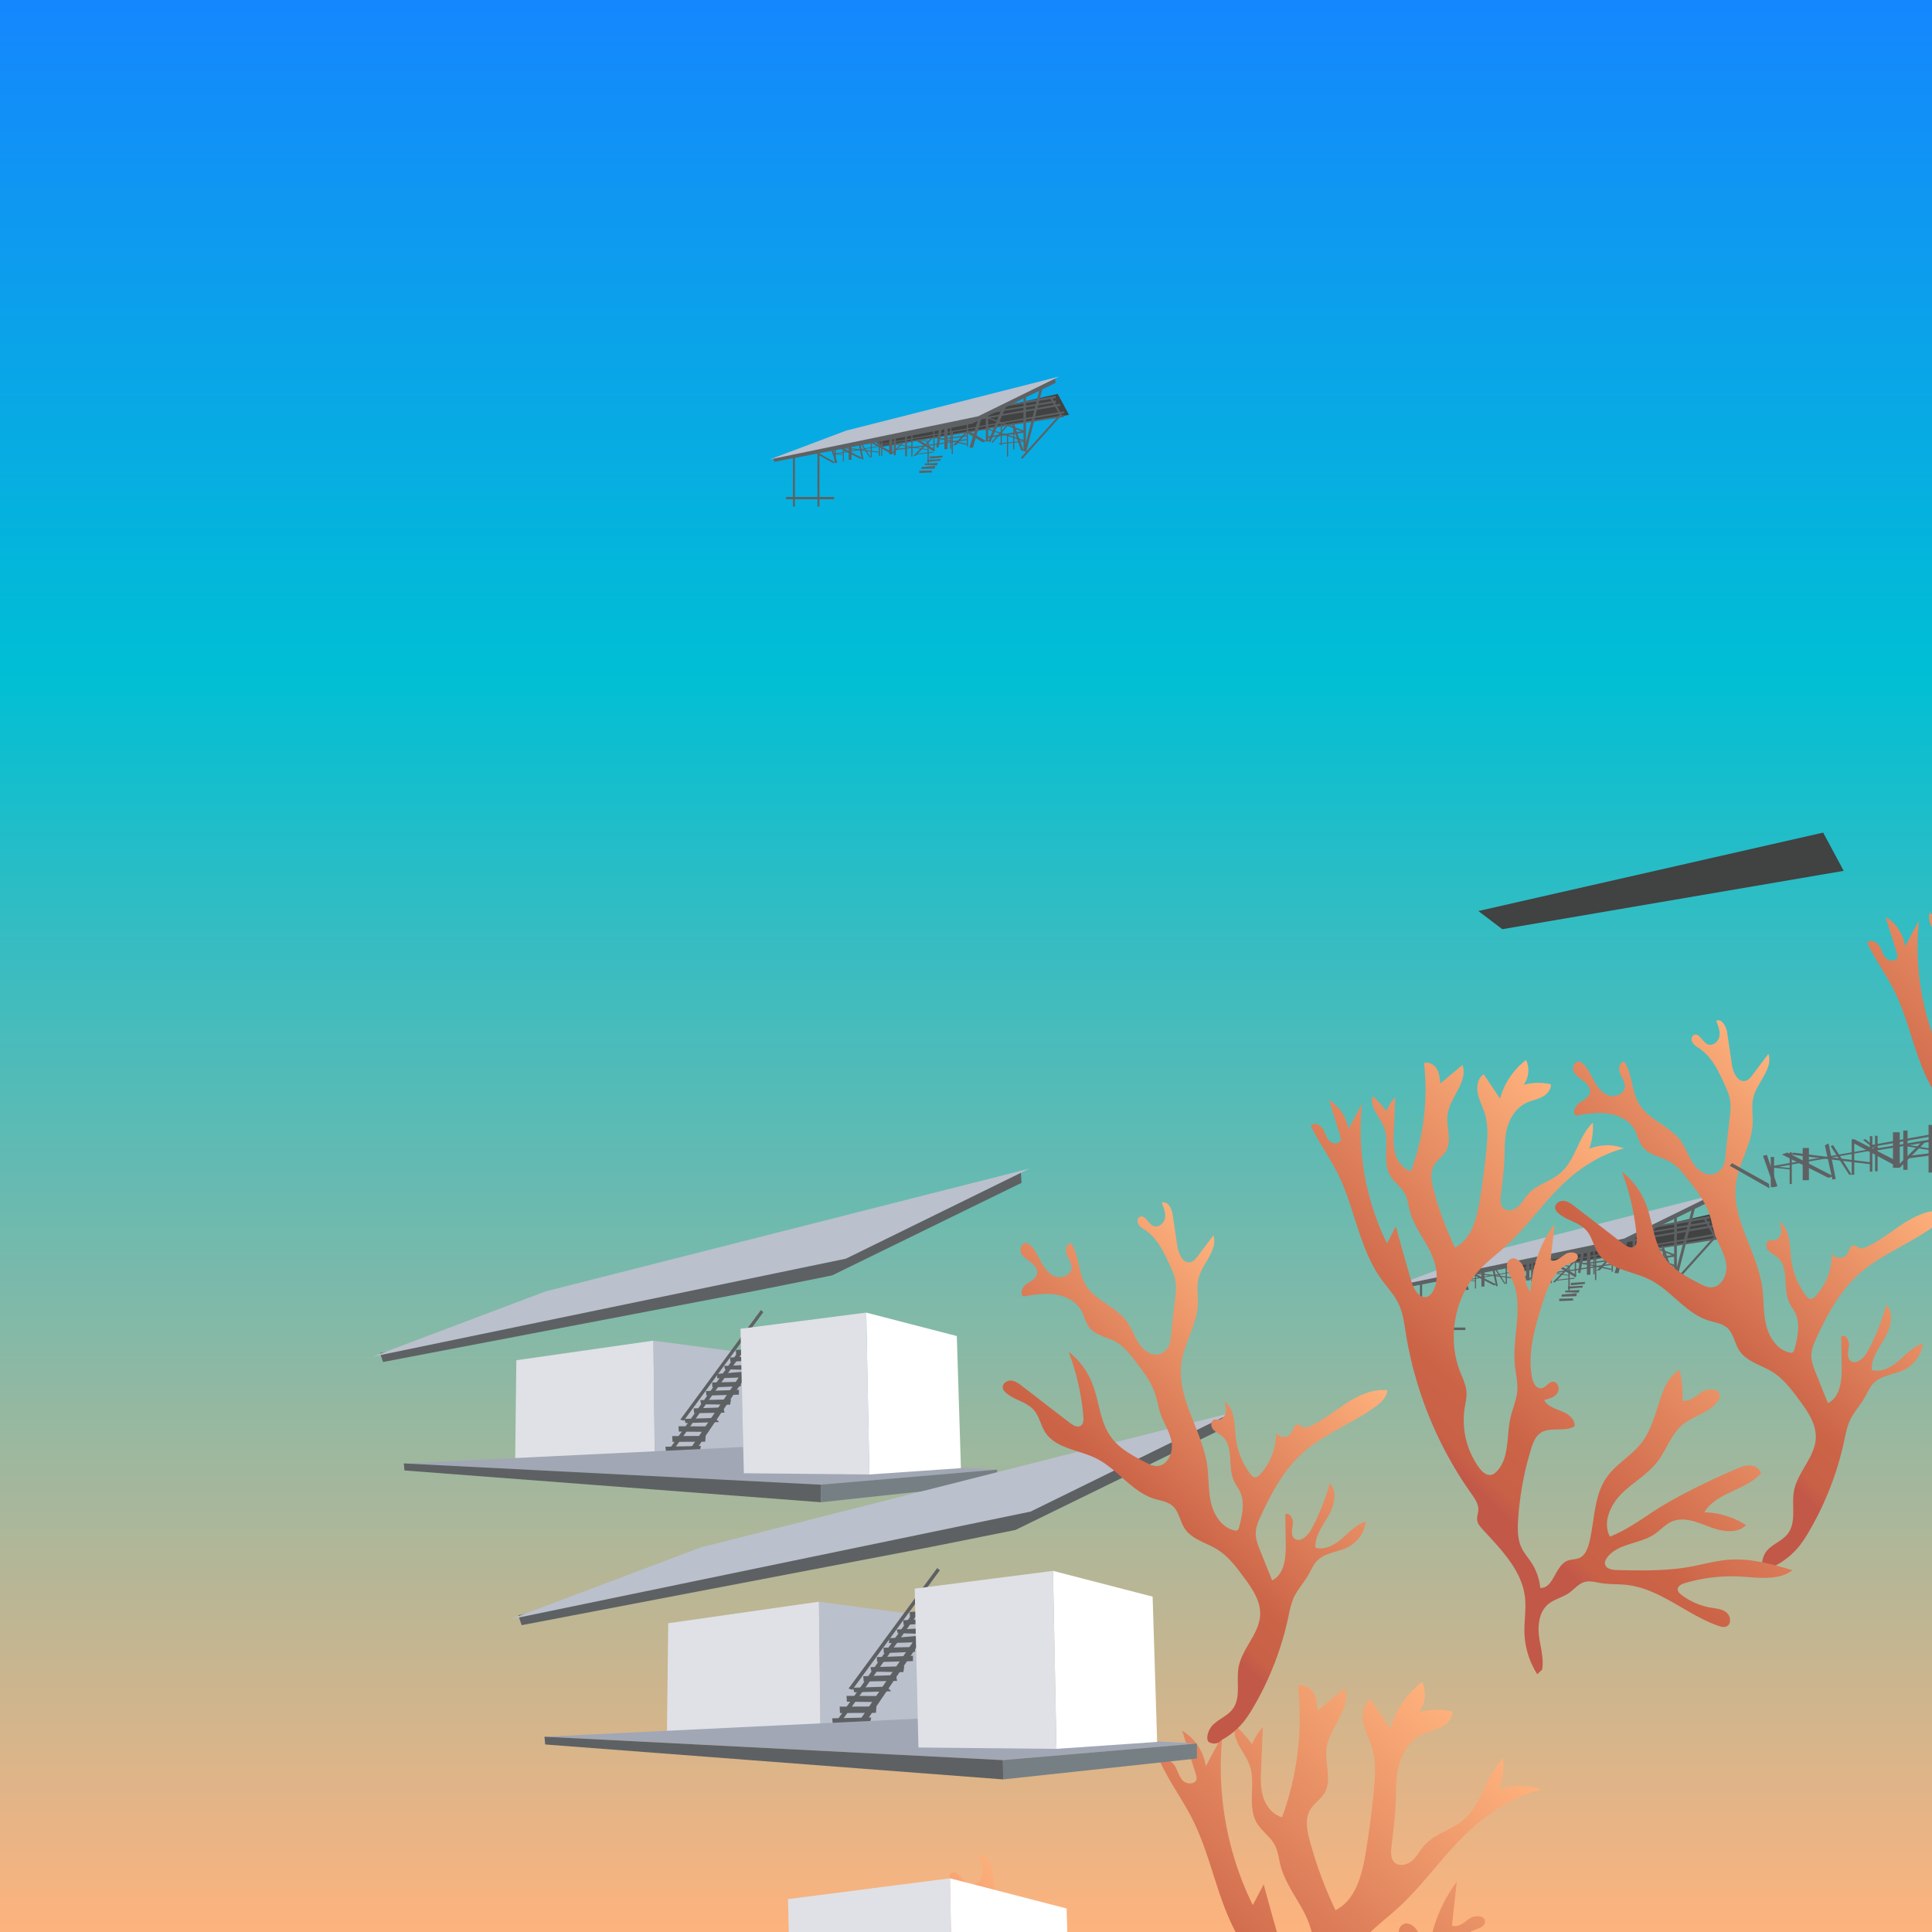 <svg class="parent" xmlns="http://www.w3.org/2000/svg" xmlns:xlink="http://www.w3.org/1999/xlink" x="0" y="0" width="100%" height="100%" viewBox="0 0 100 100">

<rect x="0" y="0" width="100" height="100" fill="#333333" stroke="none"/>

<defs><linearGradient id="backgroundGrad" x1="0%" y1="0%" x2="0%" y2="100%">
<stop offset="0%" style="stop-color:#1586ff;stop-opacity:1"></stop>
<stop offset="35%" style="stop-color:#00bfd4;stop-opacity:1"></stop>
<stop offset="100%" style="stop-color:#ffb37d;stop-opacity:1"></stop>
</linearGradient></defs>
<rect x="-50" y="0" width="200" height="100" fill="url(#backgroundGrad)"></rect>


<svg x="40.64" y="83.73" width="49.75" height="49.75" style="overflow: visible;" xmlns="http://www.w3.org/2000/svg" xmlns:xlink="http://www.w3.org/1999/xlink" viewBox="0 0 1177.39 1019.82"><defs><style>#Layer-2-1-0 { transform-origin: 50% 50%; transform: rotate(44deg); } .cls-1-5-0{fill:url(#New-swatch-4-3-0);}.cls-2-4-0{fill:url(#New-swatch-4-3-0-2-2-0);}</style><linearGradient id="New-swatch-4-3-0" x1="349.1" y1="271.32" x2="797.33" y2="-19.8" gradientTransform="matrix(0.97, -0.26, 0.26, 0.97, 250.71, 430.66)" gradientUnits="userSpaceOnUse"><stop offset="0" stop-color="#c25848"></stop><stop offset="0.01" stop-color="#c45a48"></stop><stop offset="0.05" stop-color="#c96147"></stop><stop offset="0.17" stop-color="#cb6347"></stop><stop offset="1" stop-color="#ffb37d"></stop></linearGradient><linearGradient id="New-swatch-4-3-0-2-2-0" x1="-183.72" y1="229.41" x2="196.85" y2="-17.77" xlink:href="#New-swatch-4-3-0"></linearGradient></defs><g transform="rotate(44 50 50)" id="Layer-2-1-0"><g id="Pattern-0-0"><path class="cls-1-5-0" d="M796.84,915.66a122.14,122.14,0,0,1-19.05-61.81c-.52-17.65,2.81-35.37.79-52.91-4.64-40.12-35.6-71.25-62.93-101-3.81-4.14-7.76-8.71-8.4-14.3-.54-4.85,1.53-9.61,1.8-14.49.51-9.13-5.22-17.29-10.5-24.75A572,572,0,0,1,600.86,407c-2.37-14.89-4.24-30.16-10.75-43.76-6.34-13.25-16.68-24.08-25.3-36-33.7-46.49-39.92-107.29-65.63-158.63-12.13-24.2-28.51-46.14-39.77-70.75,4.56-5.37,13.78-1.49,17.62,4.42s5.21,13.4,10.09,18.48,15.86,4.82,16.81-2.16a13,13,0,0,0-.88-5.56L486.36,59.69a61.77,61.77,0,0,1,29,43.38l20.27-37.74a382.74,382.74,0,0,0,37.21,208l13.32-25.46q11.13,41.47,23.22,82.68c3.51,12,13,26.95,24.4,22,3.6-1.56,6.1-4.9,7.94-8.36,10.09-19,4-42.61-5.9-61.72S612.34,245.79,606.89,225c-2.27-8.66-3.12-17.86-7.39-25.73-5.49-10.11-15.93-16.73-21.76-26.65-12.4-21.07-.39-49.12-9.24-71.91-6.23-16-22.63-30.9-16.73-47.06A172,172,0,0,1,572,76.34a62.89,62.89,0,0,1,13.16-21l-2.12,50.4c-.5,11.8-1,23.87,2.51,35.16s11.71,21.83,23.16,24.75A354.93,354.93,0,0,0,628.13,4.7c7.09-2.51,15.11,2.14,19,8.6s4.54,14.26,5.14,21.76L685.32,7.47c9.08,24.72-18.57,47.67-22.13,73.77-2.49,18.29,6.93,38.57-2.36,54.52-4.67,8-13.31,13.13-17.91,21.19-6.32,11.08-3.66,24.93-.35,37.25a499.12,499.12,0,0,0,31.54,85.37c24.35-12.12,32.38-42.41,36.84-69.24q6.3-37.92,10.06-76.23c1.77-18.13,3.07-36.82-2.29-54.23-3.12-10.15-8.45-19.61-10.52-30s0-22.77,8.83-28.71l24.35,36.31A109.23,109.23,0,0,1,780.18,0a37,37,0,0,1-3.54,37,81.93,81.93,0,0,1,40.5-.76c.64,8.31-6.15,15.49-13.61,19.19s-15.9,5.11-23.4,8.74c-15.63,7.57-25.4,24.1-29.11,41.06s-2.22,34.59-3.51,50.7-3,30.72-4.79,45.33c-.84,6.93-1.28,15,3.84,19.76,5.82,5.4,15.63,3,21.58-2.25s9.57-12.63,14.82-18.58c12.73-14.42,33.43-18.95,48.07-31.42C854,149.19,858,114.16,879.74,93.38a98.6,98.6,0,0,1-5.38,39,70.89,70.89,0,0,1,51.61-.68c-32.46,8.6-62,26.65-86.69,49.36-32,29.33-56.29,66.22-88.32,95.49-13.29,12.14-27.86,22.93-40.11,36.12-36.82,39.63-48.63,100.69-29.26,151.2,4,10.31,9.16,20.46,9.8,31.49.46,8.09-1.59,16.08-2.81,24.09a120.86,120.86,0,0,0,21.31,88c4.51,6.23,11.31,12.63,18.79,10.88,3.36-.79,6.13-3.14,8.45-5.69,18.86-20.74,13.63-53,20-80.26,2.94-12.61,8.57-24.63,9.85-37.52,1.35-13.56-2.21-27.06-3.49-40.62-4.1-43.37,14.52-90.26-5.31-129-4.55-8.89-10.47-21-2.76-27.34,8.62-7.1,20.74,4.84,22.55,15.86s.52,24.17,9.09,31.34a181.84,181.84,0,0,1,35.63-100.38l-5.88,53.55c7.51,3.23,15-4,21.68-8.63s19.79-3.52,18.83,4.6c-.63,5.35-7.12,7.35-12.16,9.23-22.63,8.42-32.55,34.3-39.86,57.3C793.72,397.2,782,435.48,789,473.1c1.47,7.95,6.54,17.64,14.49,16.21,6.39-1.15,10-9.28,16.44-9.77,7.58-.59,11.22,10.61,7,16.91S814.54,505,807.14,506.7c4.69,9.52,16.2,12.95,26.05,16.91s20.53,11.87,19.24,22.41c-15,9.18-36.66,0-51,10.2-7.56,5.36-11,14.73-13.72,23.59A458,458,0,0,0,768.36,685.5c-.89,14.16-1,29,5.14,41.76,3.82,8,9.82,14.6,14.63,22A84,84,0,0,1,801.34,787c19.92,1.19,21.88-32.9,40.34-40.47,5.78-2.37,12.49-1.71,18.17-4.3,8.39-3.83,12.21-13.52,14.45-22.47,8.25-32.88,6.61-69.64,26-97.46,14.09-20.25,37.33-32.47,52.33-52,16-20.91,21.08-47.89,30.3-72.57,5.25-14.05,12.75-28.41,25.94-35.57a139.43,139.43,0,0,1,4.39,45.29c10.74,2.76,20.14-6.84,29.48-12.83s26.45-4.73,26.29,6.35c0,3.16-1.72,6.07-3.63,8.58-12.85,16.83-36.52,21-52.62,34.79-16.62,14.21-23.22,36.78-36.51,54.14-14.52,19-36.31,30.89-53.3,47.69s-29.14,43.32-17.75,64.33c16.14-6.31,31.34-15,61.14-35.08s77.49-44.5,126.63-65.57c6.67-2.85,13.63-5.7,20.88-5.4s14.85,4.65,16.5,11.71c-23.08,25.78-66.82,28.31-84.38,58.13a119.22,119.22,0,0,1,62.1,19.1c-13.62,13.58-36.41,9.43-54.38,2.58s-37.83-15.52-55.59-8.15c-10.36,4.3-17.87,13.39-27.24,19.56-22,14.5-54.41,13.17-69.9,34.5-2,2.77-3.67,6.11-3.09,9.47,1.21,7.05,10.38,8.83,17.53,9,36.44.78,73.17,1.55,109.05-4.86,20-3.57,39.64-9.36,59.9-10.67,31.56-2,62.68,6.87,93.05,15.69-21.12,16.1-50.68,11.07-77.2,9.57a243.86,243.86,0,0,0-83.42,9.79c-5,1.48-10.92,4.54-10.57,9.72.22,3.13,2.79,5.52,5.26,7.44a99,99,0,0,0,43.85,19.28c8.22,1.4,17.15,2,23.63,7.22s7.69,17.52,0,20.85c-3.84,1.67-8.26.46-12.21-.92-47.15-16.48-86.36-55.06-136-60.88-13-1.53-26.26-.69-39.19-2.85-8-1.34-16.28-3.81-24.11-1.61-9.17,2.58-15.37,10.89-23.18,16.34-9.85,6.88-22.47,9.3-31.55,17.15-12.81,11.08-15.29,30.12-13.26,46.94s7.63,33.23,4.59,50.54C803.24,909.71,802.38,910.41,796.84,915.66Z"></path><path class="cls-2-4-0" d="M313.12,1019.82a109.61,109.61,0,0,0,46.67-34.09,175.49,175.49,0,0,0,13.63-20.48,452.1,452.1,0,0,0,52.17-134c2.19-10.16,4.05-20.51,8.4-29.95,5.6-12.15,15-22.13,21.71-33.72,4.29-7.43,7.56-15.65,13.64-21.69,11.83-11.75,30.65-12.14,45.47-19.77a50.73,50.73,0,0,0,26.62-37.91c-14.06,3.81-24.36,15.4-35.37,25S480.26,731,466.21,727c-1-17.36,10.72-32.44,19.36-47.53s13.95-35.87,2.05-48.55a324.38,324.38,0,0,1-28,69.45c-5.23,9.59-17.33,20.06-25.2,12.5-5.38-5.17-2.75-14-1.87-21.37s-4.46-17.52-11.28-14.48l.7,44.59c.31,20.42-1.95,45.28-20.37,54.1l-17.84-44.52c-3.3-8.22-6.65-16.71-6.56-25.57.09-9.24,3.92-18,7.79-26.38,15.67-33.94,33.87-67.7,61.55-92.83,31.57-28.65,73-43.86,107.7-68.57,9-6.37,18.14-14.53,19.35-25.46-21.64-2.42-42.82,7.28-61.1,19.11s-35.2,26.12-55.2,34.73c-3,1.3-6.41,2.46-9.45,1.25-2.55-1-4.41-3.57-7.12-4-6-.94-7.71,7.76-10.93,12.92-4.79,7.67-18.16,7.23-22.43-.74a89.67,89.67,0,0,1-23.41,61.89c-2.24,2.44-5.13,4.94-8.42,4.51-2.77-.37-4.81-2.71-6.49-5a112.45,112.45,0,0,1-21.47-53.63c-2.35-19.64-1.12-43.19-17.18-54.73,1.6,5.39,3.22,11,2.22,16.56s-5.49,10.89-11.11,10.85c-1.75,0-3.49-.52-5.21-.26-5.77.88-6.7,9.51-3.18,14.16s9.34,6.88,13.82,10.61c18.24,15.17,7.88,45.66,17.9,67.16,2.5,5.35,6.24,10,8.79,15.35,7.81,16.29,3.43,35.54-1.09,53-.46,1.81-1.05,3.78-2.63,4.76s-3.43.68-5.15.26c-18.22-4.45-29.91-22.79-34.2-41s-3.06-37.34-5.73-55.91c-7.53-52.3-45.62-100-38.43-152.31,4.13-30.09,23.07-57.08,24.44-87.41.59-13-2.08-26.23,1.08-38.83,5.66-22.54,29.32-42.1,22.15-64.2l-23.47,31.1c-2.69,3.58-5.68,7.36-10,8.62-11.49,3.38-18.56-12.19-20.32-24l-6.94-46.87c-1.37-9.22-8-21.49-16.3-17.32,3.16,7.36,6.39,15.32,4.77,23.17s-10.44,14.64-17.62,11.08c-7.71-3.82-12.3-17.4-19.92-13.43-3.88,2-4.12,7.83-1.76,11.52s6.37,5.87,10,8.32C230.7,266,240.6,287.05,249.66,307.1c3.1,6.84,6.21,13.76,7.63,21.13,1.88,9.76.69,19.82-.49,29.69-2.51,20.75-5,41.5-6.33,57.67s-13.9,25.15-24.8,23.45-19.28-10.62-24.85-20.14-9.27-20.13-15.74-29.06c-16.21-22.38-47.32-31-61.5-54.72-11.34-19-9.41-44-21.9-62.25-7.11.75-8.77,10.79-6.11,17.43s7.69,12.84,7.07,20c-.89,10.23-13.89,15.79-23.64,12.57s-16.37-12.19-21.35-21.16S48.49,283,41,276a11.6,11.6,0,0,0-4.82-3c-6.67-1.71-11.58,7.65-9,14.05s9,10.18,14.48,14.32,10.86,10.28,9.63,17.05c-1.34,7.4-9.44,11-15.59,15.36s-10.86,14.11-4.88,18.67c15.61-2.6,31.52-5.21,47.19-3s31.36,10.09,39.1,23.89c4.59,8.19,6.2,18,12,25.38,9.59,12.27,27.2,14.12,40.63,22,10.53,6.18,18.32,16,25.86,25.62,12.57,16,25.38,32.48,31.77,51.82,3.18,9.63,4.69,19.76,8,29.34,5.09,14.7,14.41,28.06,16.6,43.47s-7.08,34.37-22.64,34.27c-5.92,0-11.43-2.83-16.68-5.55-19.09-9.9-38.89-20.42-51.43-37.88-16.7-23.24-17.35-54.13-28.06-80.67a112,112,0,0,0-34.94-46.27,355.17,355.17,0,0,1,22,96.72c.41,4.89.3,10.73-3.76,13.5-4.91,3.35-11.42-.38-16.14-4L28.91,486.09c-5-3.86-10.47-7.89-16.79-8.19S-1.14,483,.16,489.19c.54,2.61,2.37,4.76,4.33,6.56,12.13,11.18,30.91,13.51,41.8,25.9,8.25,9.41,10.27,22.77,17.07,33.29,15.65,24.22,49.72,26,75.59,38.75,31.89,15.71,53.15,49.83,87.08,60.42,9.35,2.92,19.75,4.11,27.15,10.53,9.72,8.43,11,23,18.09,33.72,10.77,16.45,32.35,21.14,49,31.57,15.95,10,27.54,25.46,38.75,40.58,12.46,16.8,25.5,35.39,24.77,56.29-1,28.44-27,50.3-32.11,78.29-3.87,21.07,3.93,45.47-8.94,62.6-7.3,9.73-19.57,14.3-28.47,22.59s-12.9,25-5.2,27.47,12.73.78,15.78-3a5.92,5.92,0,0,1,.91-.19C325.94,1013.18,326.1,1011.76,313.12,1019.82Z"></path></g></g></svg>

<svg x="72.17" y="57.01" width="17.08" height="17.08" style="overflow: visible;" xmlns="http://www.w3.org/2000/svg" viewBox="0 0 3036.81 1318.38"><defs><style>#Layer-2-4-1 { transform-origin: 50% 50%; transform: rotate(170deg); } .cls-1-7-1{fill:#414242;}.cls-2-5-1{fill:#5e6163;}.cls-3-6-1{fill:#bac0cc;}</style></defs><g transform="rotate(170 50 50)" id="Layer-2-4-1"><g id="House-3-1"><g id="House-3-1-2-2-1" data-name="House-3-1"><polygon class="cls-1-7-1" points="2922.51 175.35 3036.81 388.01 1138.82 712.32 1005.91 611.31 2922.51 175.35"></polygon><rect class="cls-2-5-1" x="235.72" y="814.46" width="20" height="503.92"></rect><rect class="cls-2-5-1" x="484.69" y="754.38" width="20" height="564"></rect><rect class="cls-2-5-1" x="165.99" y="1221.66" width="488" height="23.11"></rect><rect class="cls-2-5-1" x="655.97" y="738.9" width="15" height="137.51"></rect><rect class="cls-2-5-1" x="801.29" y="697.86" width="28.3" height="146.73"></rect><rect class="cls-2-5-1" x="1024.58" y="658.19" width="11.5" height="161.59"></rect><rect class="cls-2-5-1" x="1106.99" y="644.02" width="11.5" height="161.59"></rect><rect class="cls-2-5-1" x="1130.91" y="642.25" width="11.5" height="161.59"></rect><rect class="cls-2-5-1" x="1212.43" y="626.3" width="30.92" height="161.59"></rect><rect class="cls-2-5-1" x="1259.4" y="618.32" width="19.43" height="179.1"></rect><rect class="cls-2-5-1" x="1374.59" y="592.62" width="17.81" height="217.24"></rect><rect class="cls-2-5-1" x="1437.06" y="585.54" width="12.05" height="226.46"></rect><rect class="cls-2-5-1" x="1601.88" y="653.76" width="12.05" height="226.46"></rect><rect class="cls-2-5-1" x="1660.55" y="528.2" width="12.05" height="226.46"></rect><rect class="cls-2-5-1" x="1772.2" y="509.59" width="32.27" height="226.46"></rect><rect class="cls-2-5-1" x="1831.57" y="505.16" width="11.94" height="226.46"></rect><rect class="cls-2-5-1" x="1846.63" y="558.33" width="11.94" height="226.46"></rect><rect class="cls-2-5-1" x="1999.92" y="482.12" width="11.94" height="226.46"></rect><rect class="cls-2-5-1" x="2343.72" y="470.6" width="11.94" height="226.46"></rect><rect class="cls-2-5-1" x="2407.52" y="585.8" width="11.94" height="226.46"></rect><rect class="cls-2-5-1" x="2470.43" y="512.25" width="11.94" height="226.46"></rect><rect class="cls-2-5-1" x="2575.16" y="199.26" width="24.85" height="558.69"></rect><rect class="cls-2-5-1" x="2660.21" y="104.1" width="25.81" height="666.05" transform="translate(191.73 -648.87) rotate(14.35)"></rect><rect class="cls-2-5-1" x="2744.62" y="311.22" width="19.93" height="592.91" transform="translate(1112.39 -1685.84) rotate(41.96)"></rect><rect class="cls-2-5-1" x="2193.09" y="377.29" width="24.24" height="279.9"></rect><polygon class="cls-2-5-1" points="468.94 778.78 649.7 881.56 647.93 861.18 479.57 767.26 468.94 778.78"></polygon><polygon class="cls-2-5-1" points="620.46 733.59 670.97 876.41 686.03 871.82 638.18 729.16 620.46 733.59"></polygon><polygon class="cls-2-5-1" points="706.41 727.39 918.19 833.72 941.22 826.63 731.22 718.52 706.41 727.39"></polygon><polygon class="cls-2-5-1" points="902.24 685.74 936.79 841.69 951.86 839.03 919.07 676.88 902.24 685.74"></polygon><rect class="cls-2-5-1" x="741.86" y="717.64" width="9.75" height="144.43"></rect><polygon class="cls-2-5-1" points="660.34 780.55 746.73 789.86 745.99 795.91 659.75 786.46 660.34 780.55"></polygon><polygon class="cls-2-5-1" points="1146.5 696.67 660.34 780.55 664.47 788.23 1150.05 703.17 1146.5 696.67"></polygon><polygon class="cls-2-5-1" points="744.22 727.39 1112.83 772.28 1112.24 763.42 760.17 719.12 744.22 727.39"></polygon><polygon class="cls-2-5-1" points="928.52 689.58 1013 819.54 1024.58 819.78 939.75 684.85 928.52 689.58"></polygon><polygon class="cls-2-5-1" points="1026.58 672.45 1220.93 777.01 1225.07 755.15 1036.08 658.2 1026.58 672.45"></polygon><polygon class="cls-2-5-1" points="1239.24 773.46 1346.76 667.13 1365.66 664.18 1243.36 787.88 1239.24 773.46"></polygon><polygon class="cls-2-5-1" points="1267.01 688.99 1607.86 745.7 1607.26 738.61 1267.6 681.31 1267.01 688.99"></polygon><polygon class="cls-2-5-1" points="1287.68 733.29 1665.15 685.44 1665.15 695.49 1277.05 745.7 1287.68 733.29"></polygon><polygon class="cls-2-5-1" points="1460.17 801.82 1641.53 619.87 1665.74 613.38 1476.12 807.13 1460.17 801.82"></polygon><polygon class="cls-2-5-1" points="1489.71 782.91 1659.84 762.83 1658.66 771.69 1484.39 791.18 1489.71 782.91"></polygon><polygon class="cls-2-5-1" points="1474.94 644.68 1666.93 758.69 1675.2 739.79 1505.66 637 1474.94 644.68"></polygon><polygon class="cls-2-5-1" points="1613.92 653.76 1505.66 637 1503.3 645.27 1611.4 663 1613.92 653.76"></polygon><polygon class="cls-2-5-1" points="1666.93 621.65 1995.96 691.94 2000.1 681.31 1683.47 613.97 1666.93 621.65"></polygon><polygon class="cls-2-5-1" points="1995.37 557.85 1860.09 698.44 1892.58 693.71 2017.22 553.71 1995.37 557.85"></polygon><polygon class="cls-2-5-1" points="1737.22 631.1 2004.23 593.29 2004.82 605.7 1739.59 642.32 1737.22 631.1"></polygon><polygon class="cls-2-5-1" points="1668.7 683.67 2004.82 632.87 2005.41 643.5 1665.15 695.49 1668.7 683.67"></polygon><polygon class="cls-2-5-1" points="1997.14 570.25 2161.95 666.54 2196.8 654.73 2022.54 551.94 1991.82 557.85 1997.14 570.25"></polygon><polygon class="cls-2-5-1" points="2360.29 312.25 2217.33 657.19 2238.75 664.77 2400.16 300.29 2360.29 312.25"></polygon><polygon class="cls-2-5-1" points="2252.33 663.59 2408.88 486.37 2434.28 479.28 2259.42 675.4 2252.33 663.59"></polygon><polygon class="cls-2-5-1" points="2205.07 536.58 2587.86 658.86 2587.27 646.46 2203.89 524.18 2205.07 536.58"></polygon><polygon class="cls-2-5-1" points="2206.11 421.24 2588.45 567.89 2586.68 550.76 2208.77 410.61 2206.11 421.24"></polygon><polygon class="cls-2-5-1" points="2207.44 607.47 2586.68 550.76 2588.45 567.89 2205.67 622.24 2207.44 607.47"></polygon><polygon class="cls-2-5-1" points="2324.4 677.76 2584.91 650.59 2587.86 658.86 2327.36 687.81 2324.4 677.76"></polygon><polygon class="cls-2-5-1" points="2454.36 476.92 2551.24 749.83 2578.08 756.56 2476.22 470.42 2454.36 476.92"></polygon><polygon class="cls-2-5-1" points="2113.07 438.52 2026.68 720.3 2062.12 722.07 2148.96 421.24 2113.07 438.52"></polygon><polygon class="cls-2-5-1" points="1138.82 708.78 2205.07 536.58 2203.89 524.18 1137.05 699.92 1138.82 708.78"></polygon><polygon class="cls-2-5-1" points="1111.35 684.85 2203.01 489.03 2202.12 501.43 1111.35 693.71 1111.35 684.85"></polygon><polygon class="cls-2-5-1" points="1690.85 715.87 1720.09 520.93 1748.45 517.38 1712.12 721.18 1690.85 715.87"></polygon><polygon class="cls-2-5-1" points="2203.01 489.03 2988.08 351.69 2989.85 371.18 2202.12 501.43 2203.01 489.03"></polygon><polygon class="cls-2-5-1" points="2206.55 516.5 2987.19 390.67 2990.74 408.39 2206.55 529.79 2206.55 516.5"></polygon><polygon class="cls-2-5-1" points="2156.93 417.26 2945.55 276.37 2951.75 295.86 2136.55 435.86 2156.93 417.26"></polygon><polygon class="cls-2-5-1" points="2306.68 345.48 2902.13 242.7 2906.56 262.19 2278.32 364.09 2306.68 345.48"></polygon><polygon class="cls-2-5-1" points="2439.59 278.14 2900.36 196.62 2903.9 217.89 2408.58 300.29 2439.59 278.14"></polygon><polygon class="cls-2-5-1" points="2842.76 214.34 2862.25 211.69 2970.36 397.76 2950.86 401.31 2842.76 214.34"></polygon><polygon class="cls-2-5-1" points="1075.91 660.93 1129.96 703.46 1137.05 699.92 1086.54 657.38 1075.91 660.93"></polygon><polygon id="Roof-0-1-edge" data-name="Roof-0-1 edge" class="cls-2-5-1" points="32.96 824.59 46.3 864.61 1709.23 546.7 2053.24 477.68 2899.92 63.86 2897.2 16.22 2012.4 402.81 32.96 824.59"></polygon><polygon id="Roof-0-1" class="cls-3-6-1" points="0 840.71 773.19 548.86 2935.95 0 2114.84 402.93 0 840.71"></polygon><polygon class="cls-2-5-1" points="1517.1 956.11 1518.32 978.07 1646 972.78 1643.97 953.26 1517.1 956.11"></polygon><polygon class="cls-2-5-1" points="1540.28 917.88 1539.06 937.4 1676.09 932.93 1678.94 906.09 1540.28 917.88"></polygon><polygon class="cls-2-5-1" points="1570.78 882.1 1574.84 897.15 1696.02 900.4 1706.59 876.41 1570.78 882.1"></polygon><polygon class="cls-2-5-1" points="1597.2 844.69 1598.83 864.21 1732.61 853.64 1734.24 836.56 1597.2 844.69"></polygon><polygon class="cls-2-5-1" points="1623.64 810.94 1624.45 832.49 1752.54 820.29 1755.38 802 1623.64 810.94"></polygon></g></g></g></svg>

<svg x="18.35" y="83.77" width="39.54" height="39.54" style="overflow: visible;" xmlns="http://www.w3.org/2000/svg" viewBox="0 0 2651.63 847.61"><defs><style>#Layer-2-3-2 { transform-origin: 50% 50%; transform: rotate(179deg); } .cls-1-8-2{fill:#a1a7b5;}.cls-2-7-2{fill:#fff;}.cls-3-6-2{fill:#5e6163;}.cls-4-5-2{fill:#767f84;}.cls-5-4-2{fill:#dfe1e6;}</style></defs><g transform="rotate(179 50 50)" id="Layer-2-3-2"><g id="House-2-2"><g id="House-2-2-2-1-2" data-name="House-2-2"><polygon id="Patio-0-2" class="cls-1-8-2" points="2488.55 692.75 2651.63 701.81 1863.39 769.11 0 674.04 1512.59 600.89 2488.55 692.75"></polygon><polygon class="cls-2-7-2" points="2066.79 0 2471.68 104.76 2490.08 695.11 2080.94 723.43 2066.79 0"></polygon><polygon class="cls-3-6-2" points="1863.39 769.11 1864.23 847.61 2.86 705.54 0 674.04 1863.39 769.11"></polygon><polygon class="cls-4-5-2" points="2651.63 701.81 2651.63 762.64 1864.23 847.61 1863.39 769.11 2651.63 701.81"></polygon><polygon class="cls-5-4-2" points="1504.75 72.2 2066.79 0 2080.94 723.43 1519.84 717.94 1504.75 72.2"></polygon></g></g></g></svg>

<svg x="76.52" y="36.14" width="18.91" height="18.91" style="overflow: visible;" xmlns="http://www.w3.org/2000/svg" viewBox="0 0 2030.9 536.97"><defs><style>#Layer-2-2-3 { transform-origin: 50% 50%; transform: rotate(207deg); } .cls-1-3-3{fill:#414242;}</style></defs><g transform="rotate(207 50 50)" id="Layer-2-2-3"><g id="House-1-3"><g id="House-1-3-2-0-3" data-name="House-1-3"><polygon class="cls-1-3-3" points="1916.6 0 2030.9 212.66 132.91 536.97 0 435.95 1916.6 0"></polygon></g></g></g></svg>

<svg x="39.84" y="15.11" width="15.49" height="15.49" style="overflow: visible;" xmlns="http://www.w3.org/2000/svg" viewBox="0 0 3036.81 1318.38"><defs><style>#Layer-2-4-4 { transform-origin: 50% 50%; transform: rotate(144deg); } .cls-1-7-4{fill:#414242;}.cls-2-5-4{fill:#5e6163;}.cls-3-6-4{fill:#bac0cc;}</style></defs><g transform="rotate(144 50 50)" id="Layer-2-4-4"><g id="House-3-4"><g id="House-3-4-2-2-4" data-name="House-3-4"><polygon class="cls-1-7-4" points="2922.51 175.35 3036.81 388.01 1138.82 712.32 1005.91 611.31 2922.51 175.35"></polygon><rect class="cls-2-5-4" x="235.72" y="814.46" width="20" height="503.92"></rect><rect class="cls-2-5-4" x="484.69" y="754.38" width="20" height="564"></rect><rect class="cls-2-5-4" x="165.99" y="1221.66" width="488" height="23.11"></rect><rect class="cls-2-5-4" x="655.97" y="738.9" width="15" height="137.51"></rect><rect class="cls-2-5-4" x="801.29" y="697.86" width="28.3" height="146.73"></rect><rect class="cls-2-5-4" x="1024.58" y="658.19" width="11.5" height="161.59"></rect><rect class="cls-2-5-4" x="1106.99" y="644.02" width="11.5" height="161.59"></rect><rect class="cls-2-5-4" x="1130.91" y="642.25" width="11.5" height="161.59"></rect><rect class="cls-2-5-4" x="1212.43" y="626.3" width="30.92" height="161.59"></rect><rect class="cls-2-5-4" x="1259.4" y="618.32" width="19.43" height="179.1"></rect><rect class="cls-2-5-4" x="1374.59" y="592.62" width="17.81" height="217.24"></rect><rect class="cls-2-5-4" x="1437.06" y="585.54" width="12.05" height="226.46"></rect><rect class="cls-2-5-4" x="1601.88" y="653.76" width="12.05" height="226.46"></rect><rect class="cls-2-5-4" x="1660.55" y="528.2" width="12.05" height="226.46"></rect><rect class="cls-2-5-4" x="1772.2" y="509.59" width="32.27" height="226.46"></rect><rect class="cls-2-5-4" x="1831.57" y="505.16" width="11.94" height="226.46"></rect><rect class="cls-2-5-4" x="1846.63" y="558.33" width="11.94" height="226.46"></rect><rect class="cls-2-5-4" x="1999.92" y="482.12" width="11.94" height="226.46"></rect><rect class="cls-2-5-4" x="2343.72" y="470.6" width="11.94" height="226.46"></rect><rect class="cls-2-5-4" x="2407.52" y="585.8" width="11.94" height="226.46"></rect><rect class="cls-2-5-4" x="2470.43" y="512.25" width="11.94" height="226.46"></rect><rect class="cls-2-5-4" x="2575.16" y="199.26" width="24.85" height="558.69"></rect><rect class="cls-2-5-4" x="2660.21" y="104.1" width="25.81" height="666.05" transform="translate(191.73 -648.87) rotate(14.35)"></rect><rect class="cls-2-5-4" x="2744.62" y="311.22" width="19.93" height="592.91" transform="translate(1112.39 -1685.84) rotate(41.96)"></rect><rect class="cls-2-5-4" x="2193.09" y="377.29" width="24.24" height="279.9"></rect><polygon class="cls-2-5-4" points="468.94 778.78 649.7 881.56 647.93 861.18 479.57 767.26 468.94 778.78"></polygon><polygon class="cls-2-5-4" points="620.46 733.59 670.97 876.41 686.03 871.82 638.18 729.16 620.46 733.59"></polygon><polygon class="cls-2-5-4" points="706.41 727.39 918.19 833.72 941.22 826.63 731.22 718.52 706.41 727.39"></polygon><polygon class="cls-2-5-4" points="902.24 685.74 936.79 841.69 951.86 839.03 919.07 676.88 902.24 685.74"></polygon><rect class="cls-2-5-4" x="741.86" y="717.64" width="9.75" height="144.43"></rect><polygon class="cls-2-5-4" points="660.34 780.55 746.73 789.86 745.99 795.91 659.75 786.46 660.34 780.55"></polygon><polygon class="cls-2-5-4" points="1146.5 696.67 660.34 780.55 664.47 788.23 1150.05 703.17 1146.5 696.67"></polygon><polygon class="cls-2-5-4" points="744.22 727.39 1112.83 772.28 1112.24 763.42 760.17 719.12 744.22 727.39"></polygon><polygon class="cls-2-5-4" points="928.52 689.58 1013 819.54 1024.58 819.78 939.75 684.85 928.52 689.58"></polygon><polygon class="cls-2-5-4" points="1026.58 672.45 1220.93 777.01 1225.07 755.15 1036.08 658.2 1026.58 672.45"></polygon><polygon class="cls-2-5-4" points="1239.24 773.46 1346.76 667.13 1365.66 664.18 1243.36 787.88 1239.24 773.46"></polygon><polygon class="cls-2-5-4" points="1267.01 688.99 1607.86 745.7 1607.26 738.61 1267.6 681.31 1267.01 688.99"></polygon><polygon class="cls-2-5-4" points="1287.68 733.29 1665.15 685.44 1665.15 695.49 1277.05 745.7 1287.68 733.29"></polygon><polygon class="cls-2-5-4" points="1460.17 801.82 1641.53 619.87 1665.74 613.38 1476.12 807.13 1460.17 801.82"></polygon><polygon class="cls-2-5-4" points="1489.71 782.91 1659.84 762.83 1658.66 771.69 1484.39 791.18 1489.71 782.91"></polygon><polygon class="cls-2-5-4" points="1474.94 644.68 1666.93 758.69 1675.2 739.79 1505.66 637 1474.94 644.68"></polygon><polygon class="cls-2-5-4" points="1613.92 653.76 1505.66 637 1503.3 645.27 1611.4 663 1613.92 653.76"></polygon><polygon class="cls-2-5-4" points="1666.93 621.65 1995.96 691.94 2000.1 681.31 1683.47 613.97 1666.93 621.65"></polygon><polygon class="cls-2-5-4" points="1995.37 557.85 1860.09 698.44 1892.58 693.71 2017.22 553.71 1995.37 557.85"></polygon><polygon class="cls-2-5-4" points="1737.22 631.1 2004.23 593.29 2004.82 605.7 1739.59 642.32 1737.22 631.1"></polygon><polygon class="cls-2-5-4" points="1668.7 683.67 2004.82 632.87 2005.41 643.5 1665.15 695.49 1668.7 683.67"></polygon><polygon class="cls-2-5-4" points="1997.14 570.25 2161.95 666.54 2196.8 654.73 2022.54 551.94 1991.82 557.85 1997.14 570.25"></polygon><polygon class="cls-2-5-4" points="2360.29 312.25 2217.33 657.19 2238.75 664.77 2400.16 300.29 2360.29 312.25"></polygon><polygon class="cls-2-5-4" points="2252.33 663.59 2408.88 486.37 2434.28 479.28 2259.42 675.4 2252.33 663.59"></polygon><polygon class="cls-2-5-4" points="2205.07 536.58 2587.86 658.86 2587.27 646.46 2203.89 524.18 2205.07 536.58"></polygon><polygon class="cls-2-5-4" points="2206.11 421.24 2588.45 567.89 2586.68 550.76 2208.77 410.61 2206.11 421.24"></polygon><polygon class="cls-2-5-4" points="2207.44 607.47 2586.68 550.76 2588.45 567.89 2205.67 622.24 2207.44 607.47"></polygon><polygon class="cls-2-5-4" points="2324.4 677.76 2584.91 650.59 2587.86 658.86 2327.36 687.81 2324.4 677.76"></polygon><polygon class="cls-2-5-4" points="2454.36 476.92 2551.24 749.83 2578.08 756.56 2476.22 470.42 2454.36 476.92"></polygon><polygon class="cls-2-5-4" points="2113.07 438.52 2026.68 720.3 2062.12 722.07 2148.96 421.24 2113.07 438.52"></polygon><polygon class="cls-2-5-4" points="1138.82 708.78 2205.07 536.58 2203.89 524.18 1137.05 699.92 1138.82 708.78"></polygon><polygon class="cls-2-5-4" points="1111.35 684.85 2203.01 489.03 2202.12 501.43 1111.35 693.71 1111.35 684.85"></polygon><polygon class="cls-2-5-4" points="1690.85 715.87 1720.09 520.93 1748.45 517.38 1712.12 721.18 1690.85 715.87"></polygon><polygon class="cls-2-5-4" points="2203.01 489.03 2988.08 351.69 2989.85 371.18 2202.12 501.43 2203.01 489.03"></polygon><polygon class="cls-2-5-4" points="2206.55 516.5 2987.19 390.67 2990.74 408.39 2206.55 529.79 2206.55 516.5"></polygon><polygon class="cls-2-5-4" points="2156.93 417.26 2945.55 276.37 2951.75 295.86 2136.55 435.86 2156.93 417.26"></polygon><polygon class="cls-2-5-4" points="2306.68 345.48 2902.13 242.7 2906.56 262.19 2278.32 364.09 2306.68 345.48"></polygon><polygon class="cls-2-5-4" points="2439.59 278.14 2900.36 196.62 2903.9 217.89 2408.58 300.29 2439.59 278.14"></polygon><polygon class="cls-2-5-4" points="2842.76 214.34 2862.25 211.69 2970.36 397.76 2950.86 401.31 2842.76 214.34"></polygon><polygon class="cls-2-5-4" points="1075.91 660.93 1129.96 703.46 1137.05 699.92 1086.54 657.38 1075.91 660.93"></polygon><polygon id="Roof-0-4-edge" data-name="Roof-0-4 edge" class="cls-2-5-4" points="32.96 824.59 46.3 864.61 1709.23 546.7 2053.24 477.68 2899.92 63.86 2897.2 16.22 2012.4 402.81 32.96 824.59"></polygon><polygon id="Roof-0-4" class="cls-3-6-4" points="0 840.71 773.19 548.86 2935.95 0 2114.84 402.93 0 840.71"></polygon><polygon class="cls-2-5-4" points="1517.1 956.11 1518.32 978.07 1646 972.78 1643.97 953.26 1517.1 956.11"></polygon><polygon class="cls-2-5-4" points="1540.28 917.88 1539.06 937.4 1676.09 932.93 1678.94 906.09 1540.28 917.88"></polygon><polygon class="cls-2-5-4" points="1570.78 882.1 1574.84 897.15 1696.02 900.4 1706.59 876.41 1570.78 882.1"></polygon><polygon class="cls-2-5-4" points="1597.2 844.69 1598.83 864.21 1732.61 853.64 1734.24 836.56 1597.2 844.69"></polygon><polygon class="cls-2-5-4" points="1623.64 810.94 1624.45 832.49 1752.54 820.29 1755.38 802 1623.64 810.94"></polygon></g></g></g></svg>

<svg x="80.49" y="42.58" width="41.4" height="41.4" style="overflow: visible;" xmlns="http://www.w3.org/2000/svg" xmlns:xlink="http://www.w3.org/1999/xlink" viewBox="0 0 1177.39 1019.82"><defs><style>#Layer-2-1-5 { transform-origin: 50% 50%; transform: rotate(34deg); } .cls-1-5-5{fill:url(#New-swatch-4-3-5);}.cls-2-4-5{fill:url(#New-swatch-4-3-5-2-2-5);}</style><linearGradient id="New-swatch-4-3-5" x1="404.8" y1="696.2" x2="853.03" y2="405.08" gradientTransform="matrix(0.97, -0.26, 0.26, 0.97, 87.37, 34.5)" gradientUnits="userSpaceOnUse"><stop offset="0" stop-color="#c25848"></stop><stop offset="0.01" stop-color="#c45a48"></stop><stop offset="0.05" stop-color="#c96147"></stop><stop offset="0.17" stop-color="#cb6347"></stop><stop offset="1" stop-color="#ffb37d"></stop></linearGradient><linearGradient id="New-swatch-4-3-5-2-2-5" x1="-128.02" y1="654.29" x2="252.55" y2="407.11" xlink:href="#New-swatch-4-3-5"></linearGradient></defs><g transform="rotate(34 50 50)" id="Layer-2-1-5"><g id="Pattern-0-5"><path class="cls-1-5-5" d="M796.84,915.66a122.14,122.14,0,0,1-19.05-61.81c-.52-17.65,2.81-35.37.79-52.91-4.64-40.12-35.6-71.25-62.93-101-3.81-4.14-7.76-8.71-8.4-14.3-.54-4.85,1.53-9.61,1.8-14.49.51-9.13-5.22-17.29-10.5-24.75A572,572,0,0,1,600.86,407c-2.37-14.89-4.24-30.16-10.75-43.76-6.34-13.25-16.68-24.08-25.3-36-33.7-46.49-39.92-107.29-65.63-158.63-12.13-24.2-28.51-46.14-39.77-70.75,4.56-5.37,13.78-1.49,17.62,4.42s5.21,13.4,10.09,18.48,15.86,4.82,16.81-2.16a13,13,0,0,0-.88-5.56L486.36,59.69a61.77,61.77,0,0,1,29,43.38l20.27-37.74a382.74,382.74,0,0,0,37.21,208l13.32-25.46q11.13,41.47,23.22,82.68c3.51,12,13,26.95,24.4,22,3.6-1.56,6.1-4.9,7.94-8.36,10.09-19,4-42.61-5.9-61.72S612.34,245.79,606.89,225c-2.27-8.66-3.12-17.86-7.39-25.73-5.49-10.11-15.93-16.73-21.76-26.65-12.4-21.07-.39-49.12-9.24-71.91-6.23-16-22.63-30.9-16.73-47.06A172,172,0,0,1,572,76.34a62.89,62.89,0,0,1,13.16-21l-2.12,50.4c-.5,11.8-1,23.87,2.51,35.16s11.71,21.83,23.16,24.75A354.93,354.93,0,0,0,628.13,4.7c7.09-2.51,15.11,2.14,19,8.6s4.54,14.26,5.14,21.76L685.32,7.47c9.08,24.72-18.57,47.67-22.13,73.77-2.49,18.29,6.93,38.57-2.36,54.52-4.67,8-13.31,13.13-17.91,21.19-6.32,11.08-3.66,24.93-.35,37.25a499.12,499.12,0,0,0,31.54,85.37c24.35-12.12,32.38-42.41,36.84-69.24q6.3-37.92,10.06-76.23c1.77-18.13,3.07-36.82-2.29-54.23-3.12-10.15-8.45-19.61-10.52-30s0-22.77,8.83-28.71l24.35,36.31A109.23,109.23,0,0,1,780.18,0a37,37,0,0,1-3.54,37,81.93,81.93,0,0,1,40.5-.76c.64,8.31-6.15,15.49-13.61,19.19s-15.9,5.11-23.4,8.74c-15.63,7.57-25.4,24.1-29.11,41.06s-2.22,34.59-3.51,50.7-3,30.72-4.79,45.33c-.84,6.93-1.28,15,3.84,19.76,5.82,5.4,15.63,3,21.58-2.25s9.57-12.63,14.82-18.58c12.73-14.42,33.43-18.95,48.07-31.42C854,149.19,858,114.16,879.74,93.38a98.6,98.6,0,0,1-5.38,39,70.89,70.89,0,0,1,51.61-.68c-32.46,8.6-62,26.65-86.69,49.36-32,29.33-56.29,66.22-88.32,95.49-13.29,12.14-27.86,22.93-40.11,36.12-36.82,39.63-48.63,100.69-29.26,151.2,4,10.31,9.16,20.46,9.8,31.49.46,8.09-1.59,16.08-2.81,24.09a120.86,120.86,0,0,0,21.31,88c4.51,6.23,11.31,12.63,18.79,10.88,3.36-.79,6.13-3.14,8.45-5.69,18.86-20.74,13.63-53,20-80.26,2.94-12.61,8.57-24.63,9.85-37.52,1.35-13.56-2.21-27.06-3.49-40.62-4.1-43.37,14.52-90.26-5.31-129-4.55-8.89-10.47-21-2.76-27.34,8.62-7.1,20.74,4.84,22.55,15.86s.52,24.17,9.09,31.34a181.84,181.84,0,0,1,35.63-100.38l-5.88,53.55c7.51,3.23,15-4,21.68-8.63s19.79-3.52,18.83,4.6c-.63,5.35-7.12,7.35-12.16,9.23-22.63,8.42-32.55,34.3-39.86,57.3C793.72,397.2,782,435.48,789,473.1c1.47,7.95,6.54,17.64,14.49,16.21,6.39-1.15,10-9.28,16.44-9.77,7.58-.59,11.22,10.61,7,16.91S814.54,505,807.14,506.7c4.69,9.52,16.2,12.95,26.05,16.91s20.53,11.87,19.24,22.41c-15,9.18-36.66,0-51,10.2-7.56,5.36-11,14.73-13.72,23.59A458,458,0,0,0,768.36,685.5c-.89,14.16-1,29,5.14,41.76,3.82,8,9.82,14.6,14.63,22A84,84,0,0,1,801.34,787c19.92,1.19,21.88-32.9,40.34-40.47,5.78-2.37,12.49-1.71,18.17-4.3,8.39-3.83,12.21-13.52,14.45-22.47,8.25-32.88,6.61-69.64,26-97.46,14.09-20.25,37.33-32.47,52.33-52,16-20.91,21.08-47.89,30.3-72.57,5.25-14.05,12.75-28.41,25.94-35.57a139.43,139.43,0,0,1,4.39,45.29c10.74,2.76,20.14-6.84,29.48-12.83s26.45-4.73,26.29,6.35c0,3.16-1.72,6.07-3.63,8.58-12.85,16.83-36.52,21-52.62,34.79-16.62,14.21-23.22,36.78-36.51,54.14-14.52,19-36.31,30.89-53.3,47.69s-29.14,43.32-17.75,64.33c16.14-6.31,31.34-15,61.14-35.08s77.49-44.5,126.63-65.57c6.67-2.85,13.63-5.7,20.88-5.4s14.85,4.65,16.5,11.71c-23.08,25.78-66.82,28.31-84.38,58.13a119.22,119.22,0,0,1,62.1,19.1c-13.62,13.58-36.41,9.43-54.38,2.58s-37.83-15.52-55.59-8.15c-10.36,4.3-17.87,13.39-27.24,19.56-22,14.5-54.41,13.17-69.9,34.5-2,2.77-3.67,6.11-3.09,9.47,1.21,7.05,10.38,8.83,17.53,9,36.44.78,73.17,1.55,109.05-4.86,20-3.57,39.64-9.36,59.9-10.67,31.56-2,62.68,6.87,93.05,15.69-21.12,16.1-50.68,11.07-77.2,9.57a243.86,243.86,0,0,0-83.42,9.79c-5,1.48-10.92,4.54-10.57,9.72.22,3.13,2.79,5.52,5.26,7.44a99,99,0,0,0,43.85,19.28c8.22,1.4,17.15,2,23.63,7.22s7.69,17.52,0,20.85c-3.84,1.67-8.26.46-12.21-.92-47.15-16.48-86.36-55.06-136-60.88-13-1.53-26.26-.69-39.19-2.85-8-1.34-16.28-3.81-24.11-1.61-9.17,2.58-15.37,10.89-23.18,16.34-9.85,6.88-22.47,9.3-31.55,17.15-12.81,11.08-15.29,30.12-13.26,46.94s7.63,33.23,4.59,50.54C803.24,909.71,802.38,910.41,796.84,915.66Z"></path><path class="cls-2-4-5" d="M313.12,1019.82a109.61,109.61,0,0,0,46.67-34.09,175.49,175.49,0,0,0,13.63-20.48,452.1,452.1,0,0,0,52.17-134c2.19-10.16,4.05-20.51,8.4-29.95,5.6-12.15,15-22.13,21.71-33.72,4.29-7.43,7.56-15.65,13.64-21.69,11.83-11.75,30.65-12.14,45.47-19.77a50.73,50.73,0,0,0,26.62-37.91c-14.06,3.81-24.36,15.4-35.37,25S480.26,731,466.21,727c-1-17.36,10.72-32.44,19.36-47.53s13.95-35.87,2.05-48.55a324.38,324.38,0,0,1-28,69.45c-5.23,9.59-17.33,20.06-25.2,12.5-5.38-5.17-2.75-14-1.87-21.37s-4.46-17.52-11.28-14.48l.7,44.59c.31,20.42-1.95,45.28-20.37,54.1l-17.84-44.52c-3.3-8.22-6.65-16.71-6.56-25.57.09-9.24,3.92-18,7.79-26.38,15.67-33.94,33.87-67.7,61.55-92.83,31.57-28.65,73-43.86,107.7-68.57,9-6.37,18.14-14.53,19.35-25.46-21.64-2.42-42.82,7.28-61.1,19.11s-35.2,26.12-55.2,34.73c-3,1.3-6.41,2.46-9.45,1.25-2.55-1-4.41-3.57-7.12-4-6-.94-7.71,7.76-10.93,12.92-4.79,7.67-18.16,7.23-22.43-.74a89.67,89.67,0,0,1-23.41,61.89c-2.24,2.44-5.13,4.94-8.42,4.51-2.77-.37-4.81-2.71-6.49-5a112.45,112.45,0,0,1-21.47-53.63c-2.35-19.64-1.12-43.19-17.18-54.73,1.6,5.39,3.22,11,2.22,16.56s-5.49,10.89-11.11,10.85c-1.75,0-3.49-.52-5.21-.26-5.77.88-6.7,9.51-3.18,14.16s9.34,6.88,13.82,10.61c18.24,15.17,7.88,45.66,17.9,67.16,2.5,5.35,6.24,10,8.79,15.35,7.81,16.29,3.43,35.54-1.09,53-.46,1.81-1.05,3.78-2.63,4.76s-3.43.68-5.15.26c-18.22-4.45-29.91-22.79-34.2-41s-3.06-37.34-5.73-55.91c-7.53-52.3-45.62-100-38.43-152.31,4.13-30.09,23.07-57.08,24.44-87.41.59-13-2.08-26.23,1.08-38.83,5.66-22.54,29.32-42.1,22.15-64.2l-23.47,31.1c-2.69,3.58-5.68,7.36-10,8.62-11.49,3.38-18.56-12.19-20.32-24l-6.94-46.87c-1.37-9.22-8-21.49-16.3-17.32,3.16,7.36,6.39,15.32,4.77,23.17s-10.44,14.64-17.62,11.08c-7.71-3.82-12.3-17.4-19.92-13.43-3.88,2-4.12,7.83-1.76,11.52s6.37,5.87,10,8.32C230.7,266,240.6,287.05,249.66,307.1c3.1,6.84,6.21,13.76,7.63,21.13,1.88,9.76.69,19.82-.49,29.69-2.51,20.75-5,41.5-6.33,57.67s-13.9,25.15-24.8,23.45-19.28-10.62-24.85-20.14-9.27-20.13-15.74-29.06c-16.21-22.38-47.32-31-61.5-54.72-11.34-19-9.41-44-21.9-62.25-7.11.75-8.77,10.79-6.11,17.43s7.69,12.84,7.07,20c-.89,10.23-13.89,15.79-23.64,12.57s-16.37-12.19-21.35-21.16S48.49,283,41,276a11.6,11.6,0,0,0-4.82-3c-6.67-1.71-11.58,7.65-9,14.05s9,10.18,14.48,14.32,10.86,10.28,9.63,17.05c-1.34,7.4-9.44,11-15.59,15.36s-10.86,14.11-4.88,18.67c15.61-2.6,31.52-5.21,47.19-3s31.36,10.09,39.1,23.89c4.59,8.19,6.2,18,12,25.38,9.59,12.27,27.2,14.12,40.63,22,10.53,6.18,18.32,16,25.86,25.62,12.57,16,25.38,32.48,31.77,51.82,3.18,9.63,4.69,19.76,8,29.34,5.09,14.7,14.41,28.06,16.6,43.47s-7.08,34.37-22.64,34.27c-5.92,0-11.43-2.83-16.68-5.55-19.09-9.9-38.89-20.42-51.43-37.88-16.7-23.24-17.35-54.13-28.06-80.67a112,112,0,0,0-34.94-46.27,355.17,355.17,0,0,1,22,96.72c.41,4.89.3,10.73-3.76,13.5-4.91,3.35-11.42-.38-16.14-4L28.91,486.09c-5-3.86-10.47-7.89-16.79-8.19S-1.14,483,.16,489.19c.54,2.61,2.37,4.76,4.33,6.56,12.13,11.18,30.91,13.51,41.8,25.9,8.25,9.41,10.27,22.77,17.07,33.29,15.65,24.22,49.72,26,75.59,38.75,31.89,15.71,53.15,49.83,87.08,60.42,9.35,2.92,19.75,4.11,27.15,10.53,9.72,8.43,11,23,18.09,33.72,10.77,16.45,32.35,21.14,49,31.57,15.95,10,27.54,25.46,38.75,40.58,12.46,16.8,25.5,35.39,24.77,56.29-1,28.44-27,50.3-32.11,78.29-3.87,21.07,3.93,45.47-8.94,62.6-7.3,9.73-19.57,14.3-28.47,22.59s-12.9,25-5.2,27.47,12.73.78,15.78-3a5.92,5.92,0,0,1,.91-.19C325.94,1013.18,326.1,1011.76,313.12,1019.82Z"></path></g></g></svg>

<svg x="19.29" y="52.12" width="34" height="34" style="overflow: visible;" xmlns="http://www.w3.org/2000/svg" viewBox="0 0 2935.95 1491.49"><defs><style>#Layer-2-5-6 { transform-origin: 50% 50%; transform: rotate(70deg); } .cls-1-6-6{fill:#dfe1e6;}.cls-2-11-6{fill:#bac0cc;}.cls-3-8-6{fill:#5e6163;}.cls-4-10-6{fill:#a1a7b5;}.cls-5-9-6{fill:#fff;}.cls-6-7-6{fill:#767f84;}</style></defs><g transform="rotate(70 50 50)" id="Layer-2-5-6"><g id="House-4-6"><g id="House-4-6-2-3-6" data-name="House-4-6"><polygon class="cls-1-6-6" points="642.13 856.78 1254.74 769.11 1261.24 1328.69 636.72 1311.37 642.13 856.78"></polygon><polygon class="cls-2-11-6" points="1657.63 1315.84 1646.85 821.53 1254.74 769.11 1261.24 1328.69 1657.63 1315.84"></polygon><polygon class="cls-3-8-6" points="1735.03 632.63 1378.54 1117.28 1374.92 1122.19 1390.33 1127.11 1746.14 641.51 1735.03 632.63"></polygon><polygon class="cls-3-8-6" points="1273.82 1328.22 1294.13 1328.73 1658.63 814.46 1636.8 814.46 1273.82 1328.22"></polygon><polygon class="cls-3-8-6" points="1367.71 1328.73 1394.65 1332.29 1746.14 814.46 1713.97 819.03 1367.71 1328.73"></polygon><polygon class="cls-3-8-6" points="1270.43 1287.5 1271.1 1308.32 1429.59 1303.96 1430.59 1283.47 1270.43 1287.5"></polygon><polygon class="cls-3-8-6" points="1308.56 1243.23 1311.44 1272.01 1461.77 1270.57 1466.81 1239.64 1308.56 1243.23"></polygon><polygon class="cls-3-8-6" points="1338.77 1195.76 1340.21 1221.66 1486.23 1220.94 1488.38 1195.04 1338.77 1195.76"></polygon><polygon class="cls-3-8-6" points="1366.82 1151.88 1368.26 1175.62 1499.89 1177.06 1502.05 1152.6 1366.82 1151.88"></polygon><polygon class="cls-3-8-6" points="1392.72 1118.8 1398.47 1137.5 1548.09 1133.18 1530.1 1114.48 1392.72 1118.8"></polygon><polygon class="cls-3-8-6" points="1434.66 1072.01 1436.72 1093.51 1572.34 1091.03 1567.38 1067.46 1434.66 1072.01"></polygon><polygon class="cls-3-8-6" points="1464.01 1035.21 1468.15 1053.4 1597.56 1055.47 1601.7 1031.49 1464.01 1035.21"></polygon><polygon class="cls-3-8-6" points="1489.45 994.33 1491.48 1014.66 1636.65 1010.6 1637.05 989.04 1489.45 994.33"></polygon><polygon id="Roof-1-6-edge" data-name="Roof-1-6 edge" class="cls-3-8-6" points="32.96 824.59 46.3 864.61 1709.23 546.7 2053.24 477.68 2899.92 63.86 2897.2 16.22 2012.4 402.81 32.96 824.59"></polygon><polygon id="Roof-1-6" class="cls-2-11-6" points="0 840.71 773.19 548.86 2935.95 0 2114.84 402.93 0 840.71"></polygon><polygon class="cls-3-8-6" points="1517.1 956.11 1518.32 978.07 1646 972.78 1643.97 953.26 1517.1 956.11"></polygon><polygon class="cls-3-8-6" points="1540.28 917.88 1539.06 937.4 1676.09 932.93 1678.94 906.09 1540.28 917.88"></polygon><polygon class="cls-3-8-6" points="1570.78 882.1 1574.84 897.15 1696.02 900.4 1706.59 876.41 1570.78 882.1"></polygon><polygon class="cls-3-8-6" points="1597.2 844.69 1598.83 864.21 1732.61 853.64 1734.24 836.56 1597.2 844.69"></polygon><polygon class="cls-3-8-6" points="1623.64 810.94 1624.45 832.49 1752.54 820.29 1755.38 802 1623.64 810.94"></polygon><polygon id="Patio-0-6" class="cls-4-10-6" points="2627.66 1336.63 2790.74 1345.69 2002.5 1412.99 139.11 1317.92 1651.7 1244.77 2627.66 1336.63"></polygon><polygon class="cls-5-9-6" points="2205.9 643.88 2610.79 748.64 2629.2 1338.99 2220.06 1367.31 2205.9 643.88"></polygon><polygon class="cls-3-8-6" points="2002.5 1412.99 2003.34 1491.49 141.98 1349.42 139.11 1317.92 2002.5 1412.99"></polygon><polygon class="cls-6-7-6" points="2790.74 1345.69 2790.74 1406.52 2003.34 1491.49 2002.5 1412.99 2790.74 1345.69"></polygon><polygon class="cls-1-6-6" points="1643.86 716.08 2205.9 643.88 2220.06 1367.31 1658.95 1361.82 1643.86 716.08"></polygon></g></g></g></svg>

<svg x="89.53" y="42.8" width="28.66" height="28.66" style="overflow: visible;" xmlns="http://www.w3.org/2000/svg" viewBox="0 0 2521.79 770.27"><defs><style>#Layer-2-2-7 { transform-origin: 50% 50%; transform: rotate(48deg); } .cls-1-3-7{fill:#5e6163;}</style></defs><g transform="rotate(48 50 50)" id="Layer-2-2-7"><g id="House-1-7"><g id="House-1-7-2-0-7" data-name="House-1-7"><rect class="cls-1-3-7" x="187.03" y="627.61" width="15" height="137.51"></rect><rect class="cls-1-3-7" x="332.35" y="586.57" width="28.3" height="146.73"></rect><rect class="cls-1-3-7" x="555.64" y="546.91" width="11.5" height="161.59"></rect><rect class="cls-1-3-7" x="638.05" y="532.73" width="11.5" height="161.59"></rect><rect class="cls-1-3-7" x="661.97" y="530.96" width="11.5" height="161.59"></rect><rect class="cls-1-3-7" x="743.49" y="515.01" width="30.92" height="161.59"></rect><rect class="cls-1-3-7" x="790.45" y="507.03" width="19.43" height="179.1"></rect><rect class="cls-1-3-7" x="905.65" y="481.34" width="17.81" height="217.24"></rect><rect class="cls-1-3-7" x="968.12" y="474.25" width="12.05" height="226.46"></rect><rect class="cls-1-3-7" x="1132.93" y="542.48" width="12.05" height="226.46"></rect><rect class="cls-1-3-7" x="1191.61" y="416.91" width="12.05" height="226.46"></rect><rect class="cls-1-3-7" x="1303.26" y="398.3" width="32.27" height="226.46"></rect><rect class="cls-1-3-7" x="1362.62" y="393.87" width="11.94" height="226.46"></rect><rect class="cls-1-3-7" x="1377.69" y="447.04" width="11.94" height="226.46"></rect><rect class="cls-1-3-7" x="1530.98" y="370.83" width="11.94" height="226.46"></rect><rect class="cls-1-3-7" x="1874.78" y="359.32" width="11.94" height="226.46"></rect><rect class="cls-1-3-7" x="1938.58" y="474.51" width="11.94" height="226.46"></rect><rect class="cls-1-3-7" x="2001.49" y="400.96" width="11.94" height="226.46"></rect><rect class="cls-1-3-7" x="2106.22" y="87.97" width="24.85" height="558.69"></rect><rect class="cls-1-3-7" x="2191.27" y="-7.19" width="25.81" height="666.05" transform="translate(149.52 -536.12) rotate(14.35)"></rect><rect class="cls-1-3-7" x="2275.68" y="199.93" width="19.93" height="592.91" transform="translate(917.78 -1400.85) rotate(41.96)"></rect><rect class="cls-1-3-7" x="1724.15" y="266" width="24.24" height="279.9"></rect><polygon class="cls-1-3-7" points="0 667.49 180.76 770.27 178.99 749.89 10.63 655.97 0 667.49"></polygon><polygon class="cls-1-3-7" points="151.52 622.3 202.03 765.12 217.09 760.53 169.24 617.87 151.52 622.3"></polygon><polygon class="cls-1-3-7" points="237.47 616.1 449.25 722.43 472.28 715.34 262.28 607.24 237.47 616.1"></polygon><polygon class="cls-1-3-7" points="433.3 574.45 467.85 730.4 482.92 727.74 450.13 565.59 433.3 574.45"></polygon><rect class="cls-1-3-7" x="272.91" y="606.35" width="9.75" height="144.43"></rect><polygon class="cls-1-3-7" points="191.39 669.26 277.79 678.57 277.05 684.62 190.8 675.17 191.39 669.26"></polygon><polygon class="cls-1-3-7" points="677.56 585.38 191.39 669.26 195.53 676.94 681.1 591.88 677.56 585.38"></polygon><polygon class="cls-1-3-7" points="275.28 616.1 643.89 660.99 643.3 652.13 291.23 607.83 275.28 616.1"></polygon><polygon class="cls-1-3-7" points="459.58 578.29 544.06 708.25 555.64 708.49 470.81 573.56 459.58 578.29"></polygon><polygon class="cls-1-3-7" points="557.64 561.16 751.99 665.72 756.13 643.86 567.14 546.91 557.64 561.16"></polygon><polygon class="cls-1-3-7" points="770.3 662.17 877.81 555.84 896.72 552.89 774.42 676.59 770.3 662.17"></polygon><polygon class="cls-1-3-7" points="798.07 577.7 1138.91 634.41 1138.32 627.32 798.66 570.02 798.07 577.7"></polygon><polygon class="cls-1-3-7" points="818.74 622 1196.21 574.15 1196.21 584.2 808.11 634.41 818.74 622"></polygon><polygon class="cls-1-3-7" points="991.23 690.53 1172.58 508.58 1196.8 502.09 1007.18 695.84 991.23 690.53"></polygon><polygon class="cls-1-3-7" points="1020.77 671.62 1190.9 651.54 1189.71 660.4 1015.45 679.89 1020.77 671.62"></polygon><polygon class="cls-1-3-7" points="1006 533.39 1197.99 647.4 1206.26 628.5 1036.72 525.72 1006 533.39"></polygon><polygon class="cls-1-3-7" points="1144.98 542.48 1036.72 525.72 1034.36 533.99 1142.46 551.71 1144.98 542.48"></polygon><polygon class="cls-1-3-7" points="1197.99 510.36 1527.02 580.65 1531.15 570.02 1214.53 502.68 1197.99 510.36"></polygon><polygon class="cls-1-3-7" points="1526.43 446.56 1391.15 587.15 1423.64 582.42 1548.28 442.42 1526.43 446.56"></polygon><polygon class="cls-1-3-7" points="1268.28 519.81 1535.29 482 1535.88 494.41 1270.64 531.03 1268.28 519.81"></polygon><polygon class="cls-1-3-7" points="1199.76 572.38 1535.88 521.58 1536.47 532.21 1196.21 584.2 1199.76 572.38"></polygon><polygon class="cls-1-3-7" points="1528.2 458.96 1693.01 555.25 1727.86 543.44 1553.6 440.65 1522.88 446.56 1528.2 458.96"></polygon><polygon class="cls-1-3-7" points="1891.35 200.97 1748.39 545.9 1769.81 553.48 1931.22 189 1891.35 200.97"></polygon><polygon class="cls-1-3-7" points="1783.39 552.3 1939.93 375.08 1965.33 367.99 1790.48 564.11 1783.39 552.3"></polygon><polygon class="cls-1-3-7" points="1736.13 425.29 2118.92 547.57 2118.33 535.17 1734.95 412.89 1736.13 425.29"></polygon><polygon class="cls-1-3-7" points="1737.17 309.95 2119.51 456.6 2117.74 439.47 1739.83 299.32 1737.17 309.95"></polygon><polygon class="cls-1-3-7" points="1738.5 496.18 2117.74 439.47 2119.51 456.6 1736.72 510.95 1738.5 496.18"></polygon><polygon class="cls-1-3-7" points="1855.46 566.48 2115.97 539.3 2118.92 547.57 1858.41 576.52 1855.46 566.48"></polygon><polygon class="cls-1-3-7" points="1985.42 365.63 2082.3 638.54 2109.14 645.27 2007.28 359.13 1985.42 365.63"></polygon><polygon class="cls-1-3-7" points="1644.13 327.23 1557.74 609.01 1593.18 610.78 1680.02 309.95 1644.13 327.23"></polygon><polygon class="cls-1-3-7" points="669.88 597.49 1736.13 425.29 1734.95 412.89 668.11 588.63 669.88 597.49"></polygon><polygon class="cls-1-3-7" points="642.41 573.56 1734.07 377.74 1733.18 390.14 642.41 582.42 642.41 573.56"></polygon><polygon class="cls-1-3-7" points="1221.91 604.58 1251.15 409.64 1279.51 406.09 1243.18 609.89 1221.91 604.58"></polygon><polygon class="cls-1-3-7" points="1734.07 377.74 2519.14 240.4 2520.91 259.89 1733.18 390.14 1734.07 377.74"></polygon><polygon class="cls-1-3-7" points="1737.61 405.21 2518.25 279.38 2521.8 297.11 1737.61 418.5 1737.61 405.21"></polygon><polygon class="cls-1-3-7" points="1687.99 305.97 2476.61 165.08 2482.81 184.57 1667.61 324.57 1687.99 305.97"></polygon><polygon class="cls-1-3-7" points="1837.74 234.19 2433.19 131.41 2437.62 150.9 1809.38 252.8 1837.74 234.19"></polygon><polygon class="cls-1-3-7" points="1970.65 166.85 2431.41 85.33 2434.96 106.6 1939.64 189 1970.65 166.85"></polygon><polygon class="cls-1-3-7" points="2373.82 103.05 2393.31 100.39 2501.41 286.47 2481.92 290.02 2373.82 103.05"></polygon><polygon class="cls-1-3-7" points="606.97 549.64 661.02 592.17 668.11 588.63 617.6 546.1 606.97 549.64"></polygon></g></g></g></svg>

<svg x="26.41" y="63.91" width="37.39" height="37.39" style="overflow: visible;" xmlns="http://www.w3.org/2000/svg" viewBox="0 0 2935.95 1491.49"><defs><style>#Layer-2-5-8 { transform-origin: 50% 50%; transform: rotate(55deg); } .cls-1-6-8{fill:#dfe1e6;}.cls-2-11-8{fill:#bac0cc;}.cls-3-8-8{fill:#5e6163;}.cls-4-10-8{fill:#a1a7b5;}.cls-5-9-8{fill:#fff;}.cls-6-7-8{fill:#767f84;}</style></defs><g transform="rotate(55 50 50)" id="Layer-2-5-8"><g id="House-4-8"><g id="House-4-8-2-3-8" data-name="House-4-8"><polygon class="cls-1-6-8" points="642.13 856.78 1254.74 769.11 1261.24 1328.69 636.72 1311.37 642.13 856.78"></polygon><polygon class="cls-2-11-8" points="1657.63 1315.84 1646.85 821.53 1254.74 769.11 1261.24 1328.69 1657.63 1315.84"></polygon><polygon class="cls-3-8-8" points="1735.03 632.63 1378.54 1117.28 1374.92 1122.19 1390.33 1127.11 1746.14 641.51 1735.03 632.63"></polygon><polygon class="cls-3-8-8" points="1273.82 1328.22 1294.13 1328.73 1658.63 814.46 1636.8 814.46 1273.82 1328.22"></polygon><polygon class="cls-3-8-8" points="1367.71 1328.73 1394.65 1332.29 1746.14 814.46 1713.97 819.03 1367.71 1328.73"></polygon><polygon class="cls-3-8-8" points="1270.43 1287.5 1271.1 1308.32 1429.59 1303.96 1430.59 1283.47 1270.43 1287.5"></polygon><polygon class="cls-3-8-8" points="1308.56 1243.23 1311.44 1272.01 1461.77 1270.57 1466.81 1239.64 1308.56 1243.23"></polygon><polygon class="cls-3-8-8" points="1338.77 1195.76 1340.21 1221.66 1486.23 1220.94 1488.38 1195.04 1338.77 1195.76"></polygon><polygon class="cls-3-8-8" points="1366.82 1151.88 1368.26 1175.62 1499.89 1177.06 1502.05 1152.6 1366.82 1151.88"></polygon><polygon class="cls-3-8-8" points="1392.72 1118.8 1398.47 1137.5 1548.09 1133.18 1530.1 1114.48 1392.72 1118.8"></polygon><polygon class="cls-3-8-8" points="1434.66 1072.01 1436.72 1093.51 1572.34 1091.03 1567.38 1067.46 1434.66 1072.01"></polygon><polygon class="cls-3-8-8" points="1464.01 1035.21 1468.15 1053.4 1597.56 1055.47 1601.7 1031.49 1464.01 1035.21"></polygon><polygon class="cls-3-8-8" points="1489.45 994.33 1491.48 1014.66 1636.65 1010.6 1637.05 989.04 1489.45 994.33"></polygon><polygon id="Roof-1-8-edge" data-name="Roof-1-8 edge" class="cls-3-8-8" points="32.96 824.59 46.3 864.61 1709.23 546.7 2053.24 477.68 2899.92 63.86 2897.2 16.22 2012.4 402.81 32.96 824.59"></polygon><polygon id="Roof-1-8" class="cls-2-11-8" points="0 840.71 773.19 548.86 2935.95 0 2114.84 402.93 0 840.71"></polygon><polygon class="cls-3-8-8" points="1517.1 956.11 1518.32 978.07 1646 972.78 1643.97 953.26 1517.1 956.11"></polygon><polygon class="cls-3-8-8" points="1540.28 917.88 1539.06 937.4 1676.09 932.93 1678.94 906.09 1540.28 917.88"></polygon><polygon class="cls-3-8-8" points="1570.78 882.1 1574.84 897.15 1696.02 900.4 1706.59 876.41 1570.78 882.1"></polygon><polygon class="cls-3-8-8" points="1597.2 844.69 1598.83 864.21 1732.61 853.64 1734.24 836.56 1597.2 844.69"></polygon><polygon class="cls-3-8-8" points="1623.64 810.94 1624.45 832.49 1752.54 820.29 1755.38 802 1623.64 810.94"></polygon><polygon id="Patio-0-8" class="cls-4-10-8" points="2627.66 1336.63 2790.74 1345.69 2002.5 1412.99 139.11 1317.92 1651.7 1244.77 2627.66 1336.63"></polygon><polygon class="cls-5-9-8" points="2205.9 643.88 2610.79 748.64 2629.2 1338.99 2220.06 1367.31 2205.9 643.88"></polygon><polygon class="cls-3-8-8" points="2002.5 1412.99 2003.34 1491.49 141.98 1349.42 139.11 1317.92 2002.5 1412.99"></polygon><polygon class="cls-6-7-8" points="2790.74 1345.69 2790.74 1406.52 2003.34 1491.49 2002.5 1412.99 2790.74 1345.69"></polygon><polygon class="cls-1-6-8" points="1643.86 716.08 2205.9 643.88 2220.06 1367.31 1658.95 1361.82 1643.86 716.08"></polygon></g></g></g></svg>

<svg x="51.9" y="52.13" width="40.88" height="40.88" style="overflow: visible;" xmlns="http://www.w3.org/2000/svg" xmlns:xlink="http://www.w3.org/1999/xlink" viewBox="0 0 1177.39 1019.82"><defs><style>#Layer-2-1-9 { transform-origin: 50% 50%; transform: rotate(104deg); } .cls-1-5-9{fill:url(#New-swatch-4-3-9);}.cls-2-4-9{fill:url(#New-swatch-4-3-9-2-2-9);}</style><linearGradient id="New-swatch-4-3-9" x1="1113.83" y1="387.16" x2="1562.07" y2="96.03" gradientTransform="matrix(0.97, -0.26, 0.26, 0.97, -518.04, 515.86)" gradientUnits="userSpaceOnUse"><stop offset="0" stop-color="#c25848"></stop><stop offset="0.01" stop-color="#c45a48"></stop><stop offset="0.05" stop-color="#c96147"></stop><stop offset="0.17" stop-color="#cb6347"></stop><stop offset="1" stop-color="#ffb37d"></stop></linearGradient><linearGradient id="New-swatch-4-3-9-2-2-9" x1="581.01" y1="345.25" x2="961.58" y2="98.07" xlink:href="#New-swatch-4-3-9"></linearGradient></defs><g transform="rotate(104 50 50)" id="Layer-2-1-9"><g id="Pattern-0-9"><path class="cls-1-5-9" d="M796.84,915.66a122.14,122.14,0,0,1-19.05-61.81c-.52-17.65,2.81-35.37.79-52.91-4.64-40.12-35.6-71.25-62.93-101-3.81-4.14-7.76-8.71-8.4-14.3-.54-4.85,1.53-9.61,1.8-14.49.51-9.13-5.22-17.29-10.5-24.75A572,572,0,0,1,600.86,407c-2.37-14.89-4.24-30.16-10.75-43.76-6.34-13.25-16.68-24.08-25.3-36-33.7-46.49-39.92-107.29-65.63-158.63-12.13-24.2-28.51-46.14-39.77-70.75,4.56-5.37,13.78-1.49,17.62,4.42s5.21,13.4,10.09,18.48,15.86,4.82,16.81-2.16a13,13,0,0,0-.88-5.56L486.36,59.69a61.77,61.77,0,0,1,29,43.38l20.27-37.74a382.74,382.74,0,0,0,37.21,208l13.32-25.46q11.13,41.47,23.22,82.68c3.51,12,13,26.95,24.4,22,3.6-1.56,6.1-4.9,7.94-8.36,10.09-19,4-42.61-5.9-61.72S612.34,245.79,606.89,225c-2.27-8.66-3.12-17.86-7.39-25.73-5.49-10.11-15.93-16.73-21.76-26.65-12.4-21.07-.39-49.12-9.24-71.91-6.23-16-22.63-30.9-16.73-47.06A172,172,0,0,1,572,76.34a62.89,62.89,0,0,1,13.16-21l-2.12,50.4c-.5,11.8-1,23.87,2.51,35.16s11.71,21.83,23.16,24.75A354.93,354.93,0,0,0,628.13,4.7c7.09-2.51,15.11,2.14,19,8.6s4.54,14.26,5.14,21.76L685.32,7.47c9.08,24.72-18.57,47.67-22.13,73.77-2.49,18.29,6.93,38.57-2.36,54.52-4.67,8-13.31,13.13-17.91,21.19-6.32,11.08-3.66,24.93-.35,37.25a499.12,499.12,0,0,0,31.54,85.37c24.35-12.12,32.38-42.41,36.84-69.24q6.3-37.92,10.06-76.23c1.77-18.13,3.07-36.82-2.29-54.23-3.12-10.15-8.45-19.61-10.52-30s0-22.77,8.83-28.71l24.35,36.31A109.23,109.23,0,0,1,780.18,0a37,37,0,0,1-3.54,37,81.93,81.93,0,0,1,40.5-.76c.64,8.31-6.15,15.49-13.61,19.19s-15.9,5.11-23.4,8.74c-15.63,7.57-25.4,24.1-29.11,41.06s-2.22,34.59-3.51,50.7-3,30.72-4.79,45.33c-.84,6.93-1.28,15,3.84,19.76,5.82,5.4,15.63,3,21.58-2.25s9.57-12.63,14.82-18.58c12.73-14.42,33.43-18.95,48.07-31.42C854,149.19,858,114.16,879.74,93.38a98.6,98.6,0,0,1-5.38,39,70.89,70.89,0,0,1,51.61-.68c-32.46,8.6-62,26.65-86.69,49.36-32,29.33-56.29,66.22-88.32,95.49-13.29,12.14-27.86,22.93-40.11,36.12-36.82,39.63-48.63,100.69-29.26,151.2,4,10.31,9.16,20.46,9.8,31.49.46,8.09-1.59,16.08-2.81,24.09a120.86,120.86,0,0,0,21.31,88c4.51,6.23,11.31,12.63,18.79,10.88,3.36-.79,6.13-3.14,8.45-5.69,18.86-20.74,13.63-53,20-80.26,2.94-12.61,8.57-24.63,9.85-37.52,1.35-13.56-2.21-27.06-3.49-40.62-4.1-43.37,14.52-90.26-5.31-129-4.55-8.89-10.47-21-2.76-27.34,8.62-7.1,20.74,4.84,22.55,15.86s.52,24.17,9.09,31.34a181.84,181.84,0,0,1,35.63-100.38l-5.88,53.55c7.51,3.23,15-4,21.68-8.63s19.79-3.52,18.83,4.6c-.63,5.35-7.12,7.35-12.16,9.23-22.63,8.42-32.55,34.3-39.86,57.3C793.72,397.2,782,435.48,789,473.1c1.47,7.95,6.54,17.64,14.49,16.21,6.39-1.15,10-9.28,16.44-9.77,7.58-.59,11.22,10.61,7,16.91S814.54,505,807.14,506.7c4.69,9.52,16.2,12.95,26.05,16.91s20.53,11.87,19.24,22.41c-15,9.18-36.66,0-51,10.2-7.56,5.36-11,14.73-13.72,23.59A458,458,0,0,0,768.36,685.5c-.89,14.16-1,29,5.14,41.76,3.82,8,9.82,14.6,14.63,22A84,84,0,0,1,801.34,787c19.92,1.19,21.88-32.9,40.34-40.47,5.78-2.37,12.49-1.71,18.17-4.3,8.39-3.83,12.21-13.52,14.45-22.47,8.25-32.88,6.61-69.64,26-97.46,14.09-20.25,37.33-32.47,52.33-52,16-20.91,21.08-47.89,30.3-72.57,5.25-14.05,12.75-28.41,25.94-35.57a139.43,139.43,0,0,1,4.39,45.29c10.74,2.76,20.14-6.84,29.48-12.83s26.45-4.73,26.29,6.35c0,3.16-1.72,6.07-3.63,8.58-12.85,16.83-36.52,21-52.62,34.79-16.62,14.21-23.22,36.78-36.51,54.14-14.52,19-36.31,30.89-53.3,47.69s-29.14,43.32-17.75,64.33c16.14-6.31,31.34-15,61.14-35.08s77.49-44.5,126.63-65.57c6.67-2.85,13.63-5.7,20.88-5.4s14.85,4.65,16.5,11.71c-23.08,25.78-66.82,28.31-84.38,58.13a119.22,119.22,0,0,1,62.1,19.1c-13.62,13.58-36.41,9.43-54.38,2.58s-37.83-15.52-55.59-8.15c-10.36,4.3-17.87,13.39-27.24,19.56-22,14.5-54.41,13.17-69.9,34.5-2,2.77-3.67,6.11-3.09,9.47,1.21,7.05,10.38,8.83,17.53,9,36.44.78,73.17,1.55,109.05-4.86,20-3.57,39.64-9.36,59.9-10.67,31.56-2,62.68,6.87,93.05,15.69-21.12,16.1-50.68,11.07-77.2,9.57a243.86,243.86,0,0,0-83.42,9.79c-5,1.48-10.92,4.54-10.57,9.72.22,3.13,2.79,5.52,5.26,7.44a99,99,0,0,0,43.85,19.28c8.22,1.4,17.15,2,23.63,7.22s7.69,17.52,0,20.85c-3.84,1.67-8.26.46-12.21-.92-47.15-16.48-86.36-55.06-136-60.88-13-1.53-26.26-.69-39.19-2.85-8-1.34-16.28-3.81-24.11-1.61-9.17,2.58-15.37,10.89-23.18,16.34-9.85,6.88-22.47,9.3-31.55,17.15-12.81,11.08-15.29,30.12-13.26,46.94s7.63,33.23,4.59,50.54C803.24,909.71,802.38,910.41,796.84,915.66Z"></path><path class="cls-2-4-9" d="M313.12,1019.82a109.61,109.61,0,0,0,46.67-34.09,175.49,175.49,0,0,0,13.63-20.48,452.1,452.1,0,0,0,52.17-134c2.19-10.16,4.05-20.51,8.4-29.95,5.6-12.15,15-22.13,21.71-33.72,4.29-7.43,7.56-15.65,13.64-21.69,11.83-11.75,30.65-12.14,45.47-19.77a50.73,50.73,0,0,0,26.62-37.91c-14.06,3.81-24.36,15.4-35.37,25S480.26,731,466.21,727c-1-17.36,10.72-32.44,19.36-47.53s13.95-35.87,2.05-48.55a324.38,324.38,0,0,1-28,69.45c-5.23,9.59-17.33,20.06-25.2,12.5-5.38-5.17-2.75-14-1.87-21.37s-4.46-17.52-11.28-14.48l.7,44.59c.31,20.42-1.95,45.28-20.37,54.1l-17.84-44.52c-3.3-8.22-6.65-16.71-6.56-25.57.09-9.24,3.92-18,7.79-26.38,15.67-33.94,33.87-67.7,61.55-92.83,31.57-28.65,73-43.86,107.7-68.57,9-6.37,18.14-14.53,19.35-25.46-21.64-2.42-42.82,7.28-61.1,19.11s-35.2,26.12-55.2,34.73c-3,1.3-6.41,2.46-9.45,1.25-2.55-1-4.41-3.57-7.12-4-6-.94-7.71,7.76-10.93,12.92-4.79,7.67-18.16,7.23-22.43-.74a89.67,89.67,0,0,1-23.41,61.89c-2.24,2.44-5.13,4.94-8.42,4.51-2.77-.37-4.81-2.71-6.49-5a112.45,112.45,0,0,1-21.47-53.63c-2.35-19.64-1.12-43.19-17.18-54.73,1.6,5.39,3.22,11,2.22,16.56s-5.49,10.89-11.11,10.85c-1.75,0-3.49-.52-5.21-.26-5.77.88-6.7,9.51-3.18,14.16s9.34,6.88,13.82,10.61c18.24,15.17,7.88,45.66,17.9,67.16,2.5,5.35,6.24,10,8.79,15.35,7.81,16.29,3.43,35.54-1.09,53-.46,1.81-1.05,3.78-2.63,4.76s-3.43.68-5.15.26c-18.22-4.45-29.91-22.79-34.2-41s-3.06-37.34-5.73-55.91c-7.53-52.3-45.62-100-38.43-152.31,4.13-30.09,23.07-57.08,24.44-87.41.59-13-2.08-26.23,1.08-38.83,5.66-22.54,29.32-42.1,22.15-64.2l-23.47,31.1c-2.69,3.58-5.68,7.36-10,8.62-11.49,3.38-18.56-12.19-20.32-24l-6.94-46.87c-1.37-9.22-8-21.49-16.3-17.32,3.16,7.36,6.39,15.32,4.77,23.17s-10.44,14.64-17.62,11.08c-7.71-3.82-12.3-17.4-19.92-13.43-3.88,2-4.12,7.83-1.76,11.52s6.37,5.87,10,8.32C230.7,266,240.6,287.05,249.66,307.1c3.1,6.84,6.21,13.76,7.63,21.13,1.88,9.76.69,19.82-.49,29.69-2.51,20.75-5,41.5-6.33,57.67s-13.9,25.15-24.8,23.45-19.28-10.62-24.85-20.14-9.27-20.13-15.74-29.06c-16.21-22.38-47.32-31-61.5-54.72-11.34-19-9.41-44-21.9-62.25-7.11.75-8.77,10.79-6.11,17.43s7.69,12.84,7.07,20c-.89,10.23-13.89,15.79-23.64,12.57s-16.37-12.19-21.35-21.16S48.49,283,41,276a11.6,11.6,0,0,0-4.82-3c-6.67-1.71-11.58,7.65-9,14.05s9,10.18,14.48,14.32,10.86,10.28,9.63,17.05c-1.34,7.4-9.44,11-15.59,15.36s-10.86,14.11-4.88,18.67c15.61-2.6,31.52-5.21,47.19-3s31.36,10.09,39.1,23.89c4.59,8.19,6.2,18,12,25.38,9.59,12.27,27.2,14.12,40.63,22,10.53,6.18,18.32,16,25.86,25.62,12.57,16,25.38,32.48,31.77,51.82,3.18,9.63,4.69,19.76,8,29.34,5.09,14.7,14.41,28.06,16.6,43.47s-7.08,34.37-22.64,34.27c-5.92,0-11.43-2.83-16.68-5.55-19.09-9.9-38.89-20.42-51.43-37.88-16.7-23.24-17.35-54.13-28.06-80.67a112,112,0,0,0-34.94-46.27,355.17,355.17,0,0,1,22,96.72c.41,4.89.3,10.73-3.76,13.5-4.91,3.35-11.42-.38-16.14-4L28.91,486.09c-5-3.86-10.47-7.89-16.79-8.19S-1.14,483,.16,489.19c.54,2.61,2.37,4.76,4.33,6.56,12.13,11.18,30.91,13.51,41.8,25.9,8.25,9.41,10.27,22.77,17.07,33.29,15.65,24.22,49.72,26,75.59,38.75,31.89,15.71,53.15,49.83,87.08,60.42,9.35,2.92,19.75,4.11,27.15,10.53,9.72,8.43,11,23,18.09,33.72,10.77,16.45,32.35,21.14,49,31.57,15.95,10,27.54,25.46,38.75,40.58,12.46,16.8,25.5,35.39,24.77,56.29-1,28.44-27,50.3-32.11,78.29-3.87,21.07,3.93,45.47-8.94,62.6-7.3,9.73-19.57,14.3-28.47,22.59s-12.9,25-5.2,27.47,12.73.78,15.78-3a5.92,5.92,0,0,1,.91-.19C325.94,1013.18,326.1,1011.76,313.12,1019.82Z"></path></g></g></svg>

</svg>
